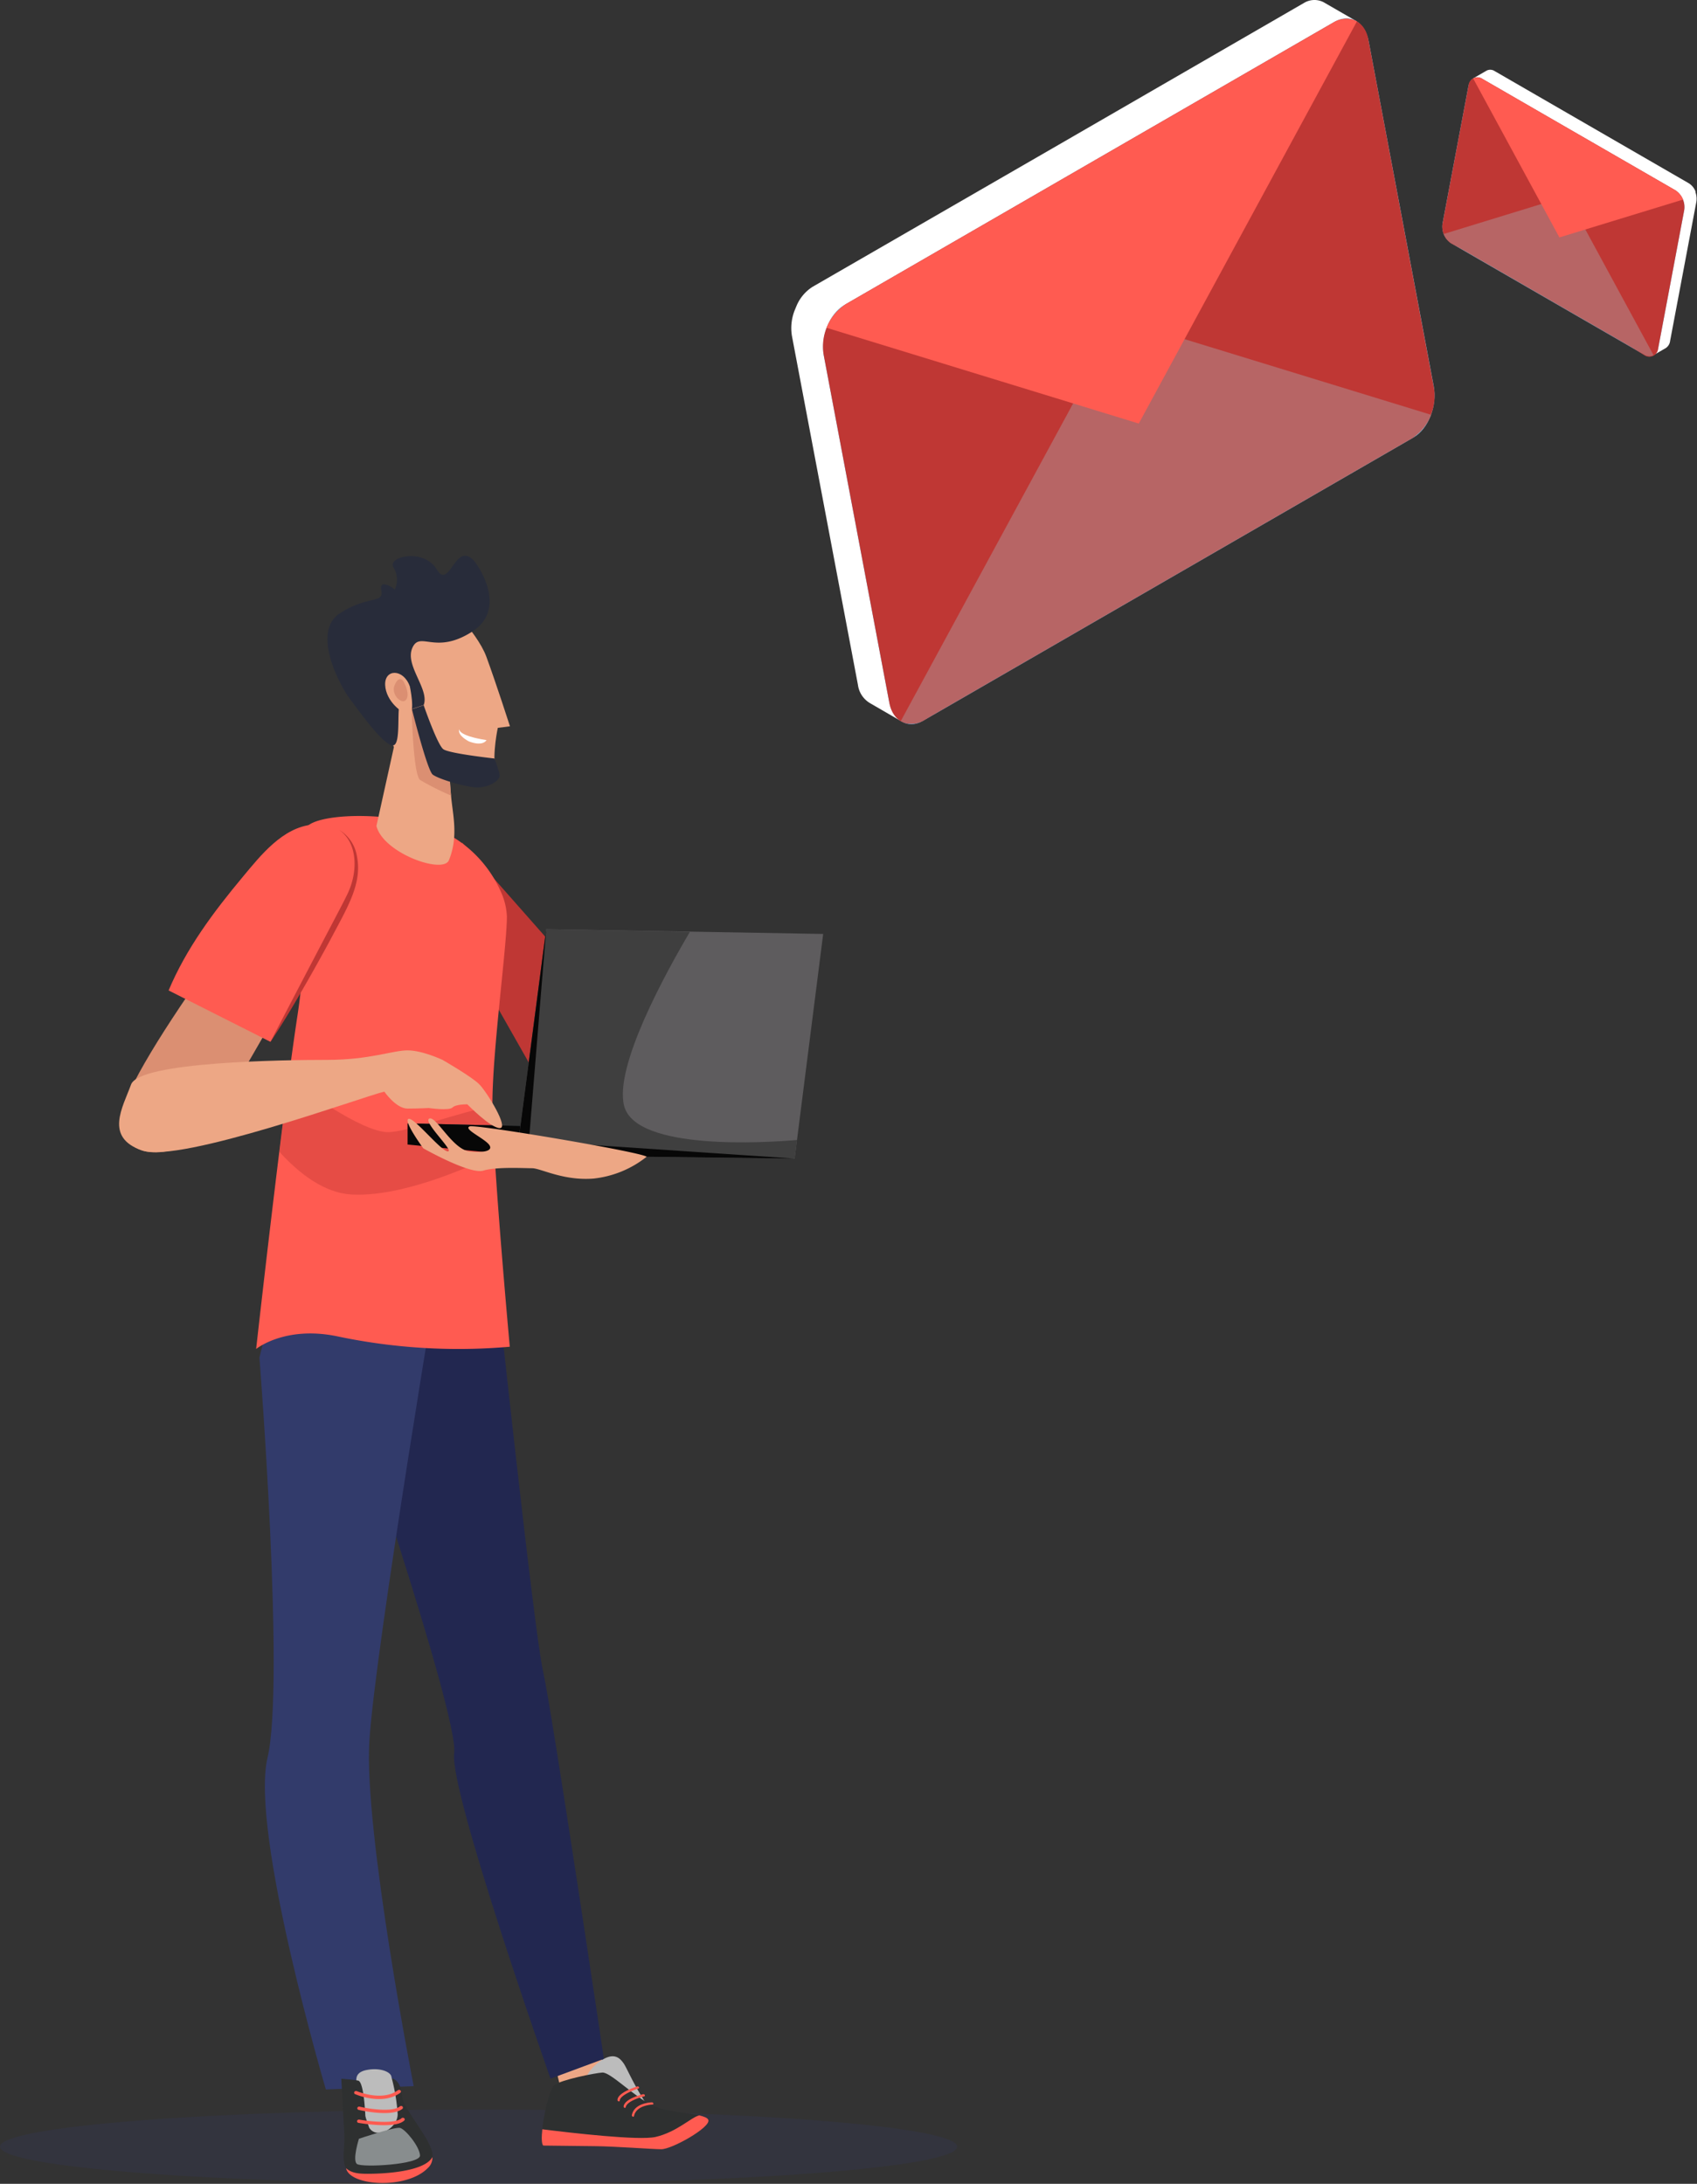<svg xmlns="http://www.w3.org/2000/svg" xmlns:xlink="http://www.w3.org/1999/xlink" width="365.65" height="470.48" viewBox="0 0 365.65 470.48"><rect x="0" y="0" width="365.65" height="470.48" fill="#333333" stroke="none"/><defs><linearGradient id="_ÂÁ_Ï_ÌÌ_È_ËÂÌÚ_17" x1="-7959.78" y1="1848.23" x2="-7900.28" y2="1848.23" gradientTransform="matrix(0.78, 0.45, -0.2, 1.04, 6893.38, 1698.64)" gradientUnits="userSpaceOnUse"><stop offset="0" stop-color="#7bdaff"/><stop offset="1" stop-color="#59bdef"/></linearGradient><linearGradient id="_ÂÁ_Ï_ÌÌ_È_ËÂÌÚ_17-2" x1="-2928.04" y1="-318.43" x2="-2777.73" y2="-318.43" gradientTransform="matrix(-0.78, 0.45, 0.2, 1.04, -1922.3, 1698.64)" xlink:href="#_ÂÁ_Ï_ÌÌ_È_ËÂÌÚ_17"/></defs><g id="Calque_2" data-name="Calque 2"><g id="Calque_5" data-name="Calque 5"><path d="M206.25,462.48c0,4.42-46.17,8-103.13,8S0,466.9,0,462.48s46.17-8,103.12-8S206.25,458.07,206.25,462.48Z" style="fill:#323b6b;opacity:0.2"/><polygon points="99.56 181.49 126.34 211.83 115.17 231.09 101.96 207.81 99.56 181.49" style="fill:#bf3734"/><path d="M126.27,432.13c-1,1.05,6.85,20.48,6.85,20.48l-10.94,3.12-5.45-22.8Z" style="fill:#eda785"/><path d="M100.36,262.88l6.24,9.62S115,351.11,117,360s13.12,83.56,13.12,83.56l-11.5,4.26S96.76,385.9,97.86,377.7s-25-84.5-25-84.5l26.05-30.47Z" style="fill:#222750"/><path d="M95.49,267.61s-14.77,88-15.91,107.64,9.56,74.19,9.56,74.19l-18.93.71s-16.36-55.43-12.57-71.46-1.74-86.22-1.74-86.22l6.53-26.4Z" style="fill:#323b6b"/><path d="M73.54,447.86s.38,7.06.64,11.86-1.92,8.72,4.79,9.42,13.68-1.29,14.2-4.43-6.42-10.2-6.58-13.31-2.14-4.29-3.19-3.26S73.54,447.86,73.54,447.86Z" style="fill:#2e3030"/><path d="M74.57,467.12c1.2,1.1,2.86,1.2,4.67,1.2,3.86,0,12.29-.51,13.93-3.61a3,3,0,0,1-1,2.38C87.67,471.72,75.36,471,74.57,467.12Z" style="fill:#ff5b51"/><path d="M85.68,455.39c.13,3-4.45,5.68-6.13,3,0,0-2.35-6.59-2.56-8.59-.13-1.21-1-3.25,2-3.84s5.3.46,5.36,1.53A41,41,0,0,1,85.68,455.39Z" style="fill:#bcbcbc"/><path d="M78.78,457.24s-.2-8.74-1.62-9a24.74,24.74,0,0,0-3.62-.35s1.18,8.78,2.92,10.19S78.78,457.24,78.78,457.24Z" style="fill:#2e3030"/><path d="M86.39,450.58a.35.35,0,0,1-.15.29c-3.84,2.8-9.47.4-9.71.29a.34.34,0,0,1-.19-.47.44.44,0,0,1,.54-.17c.05,0,5.41,2.31,8.86-.2a.43.43,0,0,1,.56.05A.4.4,0,0,1,86.39,450.58Z" style="fill:#ff5b51"/><path d="M86.81,454.07a.31.31,0,0,1-.14.28c-2.37,1.84-9.1.27-9.39.2a.36.36,0,0,1-.28-.44.41.41,0,0,1,.49-.25c1.83.43,7,1.27,8.66-.05a.44.44,0,0,1,.56,0A.32.32,0,0,1,86.81,454.07Z" style="fill:#ff5b51"/><path d="M87.21,456.58a.31.31,0,0,1-.1.25c-1.87,1.84-9,.66-9.85.52a.36.36,0,0,1-.32-.42.4.4,0,0,1,.47-.28c2.08.36,7.78,1,9.11-.3a.44.44,0,0,1,.56,0A.34.34,0,0,1,87.21,456.58Z" style="fill:#ff5b51"/><path d="M134.24,454.23c2.74,1.67,5-1,5-1-2.71-4.1-4.22-7.8-4.86-8.69s-1.72-2.32-4.21-1-4.6,4.24-3.63,4.85A69.36,69.36,0,0,0,134.24,454.23Z" style="fill:#bcbcbc"/><path d="M117.05,462.24l11.18.13c4.6.05,11.93.63,14.23.66s10.7-4.72,10.17-6.3-8.08-1.28-12-3.11-9.07-7.21-10.84-7.11c-1.47.08-9,1.56-10.39,2.73S115.92,461.19,117.05,462.24Z" style="fill:#2e3030"/><path d="M150.67,455.73h0c-1.77.43-4.83,3.59-9.41,4.65-3.57.82-18.11-.86-24.41-1.65-.19,1.76-.17,3.16.2,3.51l11.18.13c4.6.05,11.93.63,14.23.66s10.7-4.72,10.17-6.3C152.48,456.27,151.74,456,150.67,455.73Z" style="fill:#ff5b51"/><path d="M136.21,455.9a.24.24,0,0,1-.06-.21c.5-2.66,4.17-2.76,4.33-2.76a.32.32,0,0,1,.3.23.18.18,0,0,1-.17.24s-3.53.09-4,2.48c0,.12-.15.17-.28.12A.28.28,0,0,1,136.21,455.9Z" style="fill:#ff5b51"/><path d="M134.44,454a.28.28,0,0,1-.07-.21c.26-1.7,4.07-2.58,4.23-2.62a.34.34,0,0,1,.33.18.19.19,0,0,1-.11.28c-1,.24-3.78,1.11-4,2.34a.2.2,0,0,1-.28.13A.36.36,0,0,1,134.44,454Z" style="fill:#ff5b51"/><path d="M133.12,452.61a.27.27,0,0,1-.07-.18c0-1.58,3.86-2.8,4.29-2.94a.33.33,0,0,1,.34.16c.06.13,0,.26-.09.29-1.12.35-4,1.49-4.05,2.61a.18.18,0,0,1-.25.16A.27.27,0,0,1,133.12,452.61Z" style="fill:#ff5b51"/><path d="M77.34,460.77s-1.46,4.6-.44,5.43,13.7.13,13.6-1.83-3.18-5.69-4.32-5.94S77.34,460.77,77.34,460.77Z" style="fill:#888d8e"/><path d="M89,177A26.14,26.14,0,0,1,108,192.3a14.15,14.15,0,0,1,1.22,5.16c0,6.37-3.12,28.92-3.12,40.31s3.74,52.37,3.74,52.37a126.56,126.56,0,0,1-37.25-2.26c-11.23-2.3-17.4,2.74-17.4,2.74s5.55-49.84,8.93-72-.8-37.19,2-40.51C68.17,175.79,78.74,174.86,89,177Z" style="fill:#ff5b51"/><path d="M60.21,248.16c.62-5,1.24-9.9,1.85-14.53h2s13.63,10.28,19.56,10.28c4.17,0,15.76-4.48,22.54-5.6,0,2.49.2,6.18.46,10.45-6.28,3.05-20.34,9.18-30.9,8.58C69.88,257,64.51,252.89,60.21,248.16Z" style="fill:#bf3734;opacity:0.38"/><path d="M94.72,128.28s8,7.59,10.07,13.19c2.11,5.75,5.09,15,5.09,15l-2.62.34s-1.19,5.51-.53,9-5.28,2-8.48,2.45-10.84-1.39-15.5-11S69.64,130.4,94.72,128.28Z" style="fill:#eda785"/><path d="M81.11,177.94c1.44,5.85,14.38,10.45,15.62,7.38,2.14-5.25.76-10,.46-13.94-.09-1-.16-2-.23-3a.38.38,0,0,0,0-.1c-.07-1-.13-2-.19-2.65v0c-.87-1.39-6.68-10.77-7.86-12.67l-.12-.19a0,0,0,0,1,0,0,.33.33,0,0,1-.06-.08h0l0,0-1.18-1.89-.35-.56-.19.88-.08.37-.39,1.79-.68,3.09-.92,4.25-.05.25Z" style="fill:#eda785"/><path d="M102.29,121c.39.46,7.38,10-.59,15.1s-11.2-.29-12.86,3.5,3.74,8.86,2.45,12.3l-2.79.93s-.92-1.63-2.08-1.48.17,9-1.7,9.23-6.92-6.76-9.32-10-8.26-14.53-2.15-18.46,9.46-2,8.91-4.89,2.93-.24,2.93-.24a5.09,5.09,0,0,0-.29-4.72c-1.49-2.33,6.49-4.27,9.31.41S98.08,116.09,102.29,121Z" style="fill:#282c3a"/><path d="M88.31,147.88s1.22,5.71-.16,5.89-5-2.66-5.16-6.18S86.93,144,88.31,147.88Z" style="fill:#eda785"/><path d="M87.23,147.39s1.12,2.18.28,3.36S84.2,149.7,85,147.69,86.76,146.1,87.23,147.39Z" style="fill:#db8f72"/><path d="M90.54,168.05a56.66,56.66,0,0,0,6.62,3.33c-.25-3.17-.4-5.74-.4-5.74s-1.35,1.6-8.05-13.07v.09h0C88.74,154,89.05,167,90.54,168.05Z" style="fill:#db8f72"/><path d="M106.53,163.41a24.11,24.11,0,0,1,1.13,3.47c.24,1.29-2.71,3.14-5.77,2.7s-7.46-1.83-8.64-2.69-4.49-14.1-4.49-14.1l2.53-.85s2.95,8.53,4.23,9.47S106.53,163.41,106.53,163.41Z" style="fill:#282c3a"/><polygon points="121.63 246.86 87.82 242.02 166.71 243.84 170.36 248.86 121.63 246.86" style="fill:#374a4f"/><path d="M62.81,183.86S24.67,232.67,26,242s13.23,6.61,17.56,2.28,22.57-37.85,22.57-37.85Z" style="fill:#db8f72"/><polygon points="166.71 243.84 87.82 242.02 87.82 246.58 111.31 248.86 170.36 248.86 166.71 243.84" style="fill:#070707"/><polygon points="111.31 248.86 117.69 200.18 177.37 201.21 171.22 249.6 111.31 248.86" style="fill:#5e5c5e"/><path d="M117.69,200.18l-6.38,48.68,59.91.74.51-4c-6.28.54-34.69,2.42-37.24-7.31-2.22-8.47,9-28.8,14.16-37.53Z" style="fill:#3f3f3f"/><polygon points="117.69 200.18 111.31 248.86 171.22 249.6 113.97 245.77 117.69 200.18" style="fill:#070707"/><path d="M139.33,249.21a22.14,22.14,0,0,1-11.45,4.7c-6.58.51-11.37-2.23-13.25-2.23s-7.61-.34-10.52.52-12.91-4.81-12.91-4.81-4.39-6-3.16-6.34,7,7,8.46,7-5.47-6.42-4-7.06,5,6.64,8.64,7.06,5.43-.3,4-1.71-5.3-3.16-3.94-3.67S138.34,248.22,139.33,249.21Z" style="fill:#eda785"/><path d="M95.35,228.34s-4.33-2.05-7.53-2.05-8.2,2.05-17.32,2.05-40.46.37-42.26,5.31-5.8,11.39,2.38,14.21,48.08-11.77,52.19-12.68c0,0,2.51,3.65,5,3.65s4.56-.12,4.56-.12,4.39.63,5.13-.11,3.2-.68,3.2-.68,5,5.12,7,5.12-2.79-7.8-4.45-9.46S95.35,228.34,95.35,228.34Z" style="fill:#eda785"/><path d="M75.53,192.45c-2.38,5.6-17.14,32.06-17.26,32L36.33,213.38c3.81-9.06,9.63-16.86,16.08-24.59,3.69-4.42,8.5-10.58,15-11.14C76.3,176.87,78.49,185.46,75.53,192.45Z" style="fill:#ff5b51"/><path d="M73.06,178.78c3.75,2.59,3.9,7.93,2.59,11.86-.87,2.57-.54,1.43-17.38,33.81,3.9-5.71,9.59-15.82,12.87-21.91,3.63-6.92,7-12.14,5.75-18.17A8.13,8.13,0,0,0,73.06,178.78Z" style="fill:#bf3734"/><path d="M365.32,41.43h0l0-.08,0-.06a.14.14,0,0,0,0-.07,3.58,3.58,0,0,0-1.41-1.72l-.17-.1h0l-20.77-12-20.77-12h0l-.17-.1a1.72,1.72,0,0,0-1.72-.08l0,0,0,0-2.74,1.58,1.58.67L313.5,46.61a4.08,4.08,0,0,0,.3,2.32.14.14,0,0,1,0,.06l0,.06a3.51,3.51,0,0,0,1.41,1.73l41.42,23.93-.38,1.82,2.6-1.5,0,0a2.11,2.11,0,0,0,1-1.55l5.62-29.78A4.15,4.15,0,0,0,365.32,41.43Z" style="fill:#fff"/><path d="M354.45,76.53,312.56,52.34A4.4,4.4,0,0,1,310.85,48l5.53-29.35c.32-1.69,1.61-2.47,2.87-1.73l41.89,24.19a4.38,4.38,0,0,1,1.71,4.38l-5.53,29.35C357,76.48,355.71,77.26,354.45,76.53Z" style="fill:url(#_ÂÁ_Ï_ÌÌ_È_ËÂÌÚ_17)"/><path d="M361,41,340.2,29l-6.51,34.51,20.59,13a1.91,1.91,0,0,0,3-1.42l5.61-29.78A4.31,4.31,0,0,0,361,41Z" style="fill:#bf3734"/><path d="M319.42,17l20.77,12-6.46,34.29-21-10.81a4.33,4.33,0,0,1-1.92-4.27l5.61-29.78A1.91,1.91,0,0,1,319.42,17Z" style="fill:#bf3734"/><path d="M311.07,50.41a4.14,4.14,0,0,0,1.66,2l41.55,24a2,2,0,0,0,2,.1L337.69,42.24Z" style="fill:#b76565"/><path d="M362.63,43A4.1,4.1,0,0,0,361,41L319.42,17a2,2,0,0,0-2-.1L336,51.15Z" style="fill:#ff5b51"/><path d="M171.3,66.68h0l.09-.21.06-.15a1.11,1.11,0,0,1,.07-.16,9,9,0,0,1,3.55-4.36l.43-.25h0L228,31.25,280.44.94h0l.44-.25a4.32,4.32,0,0,1,4.34-.2l.1.06a.33.33,0,0,1,.1.06l6.93,4-4,1.69,13.85,73.47a10.34,10.34,0,0,1-.75,5.87l-.06.16a1,1,0,0,0-.07.15,9,9,0,0,1-3.55,4.36L193.13,150.74l1,4.61-6.56-3.8-.1-.06a5.39,5.39,0,0,1-2.61-3.93L170.63,72.34A10.39,10.39,0,0,1,171.3,66.68Z" style="fill:#fff"/><path d="M198.78,155.35l105.8-61.11c3.2-1.85,5.14-6.81,4.34-11.08L294.93,9c-.8-4.27-4.05-6.23-7.25-4.38L181.88,65.74c-3.2,1.85-5.14,6.8-4.34,11.07l14,74.15C192.33,155.23,195.58,157.19,198.78,155.35Z" style="fill:url(#_ÂÁ_Ï_ÌÌ_È_ËÂÌÚ_17-2)"/><path d="M182.31,65.49l52.47-30.31,16.44,87.17-52,32.75c-3.44,2-6.83.37-7.58-3.6L177.44,76.27A10.93,10.93,0,0,1,182.31,65.49Z" style="fill:#bf3734"/><path d="M287.25,4.88l-52.47,30.3,16.34,86.63,53-27.32A11,11,0,0,0,309,83.7L294.83,8.47C294.08,4.5,290.69,2.89,287.25,4.88Z" style="fill:#bf3734"/><path d="M308.35,89.36a10.31,10.31,0,0,1-4.2,5.13L199.21,155.1a5,5,0,0,1-5.12.25l47-86.62Z" style="fill:#b76565"/><path d="M178.11,70.62a10.32,10.32,0,0,1,4.2-5.13L287.25,4.88a5,5,0,0,1,5.12-.26l-47,86.63Z" style="fill:#ff5b51"/><path d="M104.83,159.45s-.7,1.46-3.79.28c0,0-2.59-1.28-2.07-2.64C99,157.09,98.49,158.46,104.83,159.45Z" style="fill:#fff"/></g></g></svg>